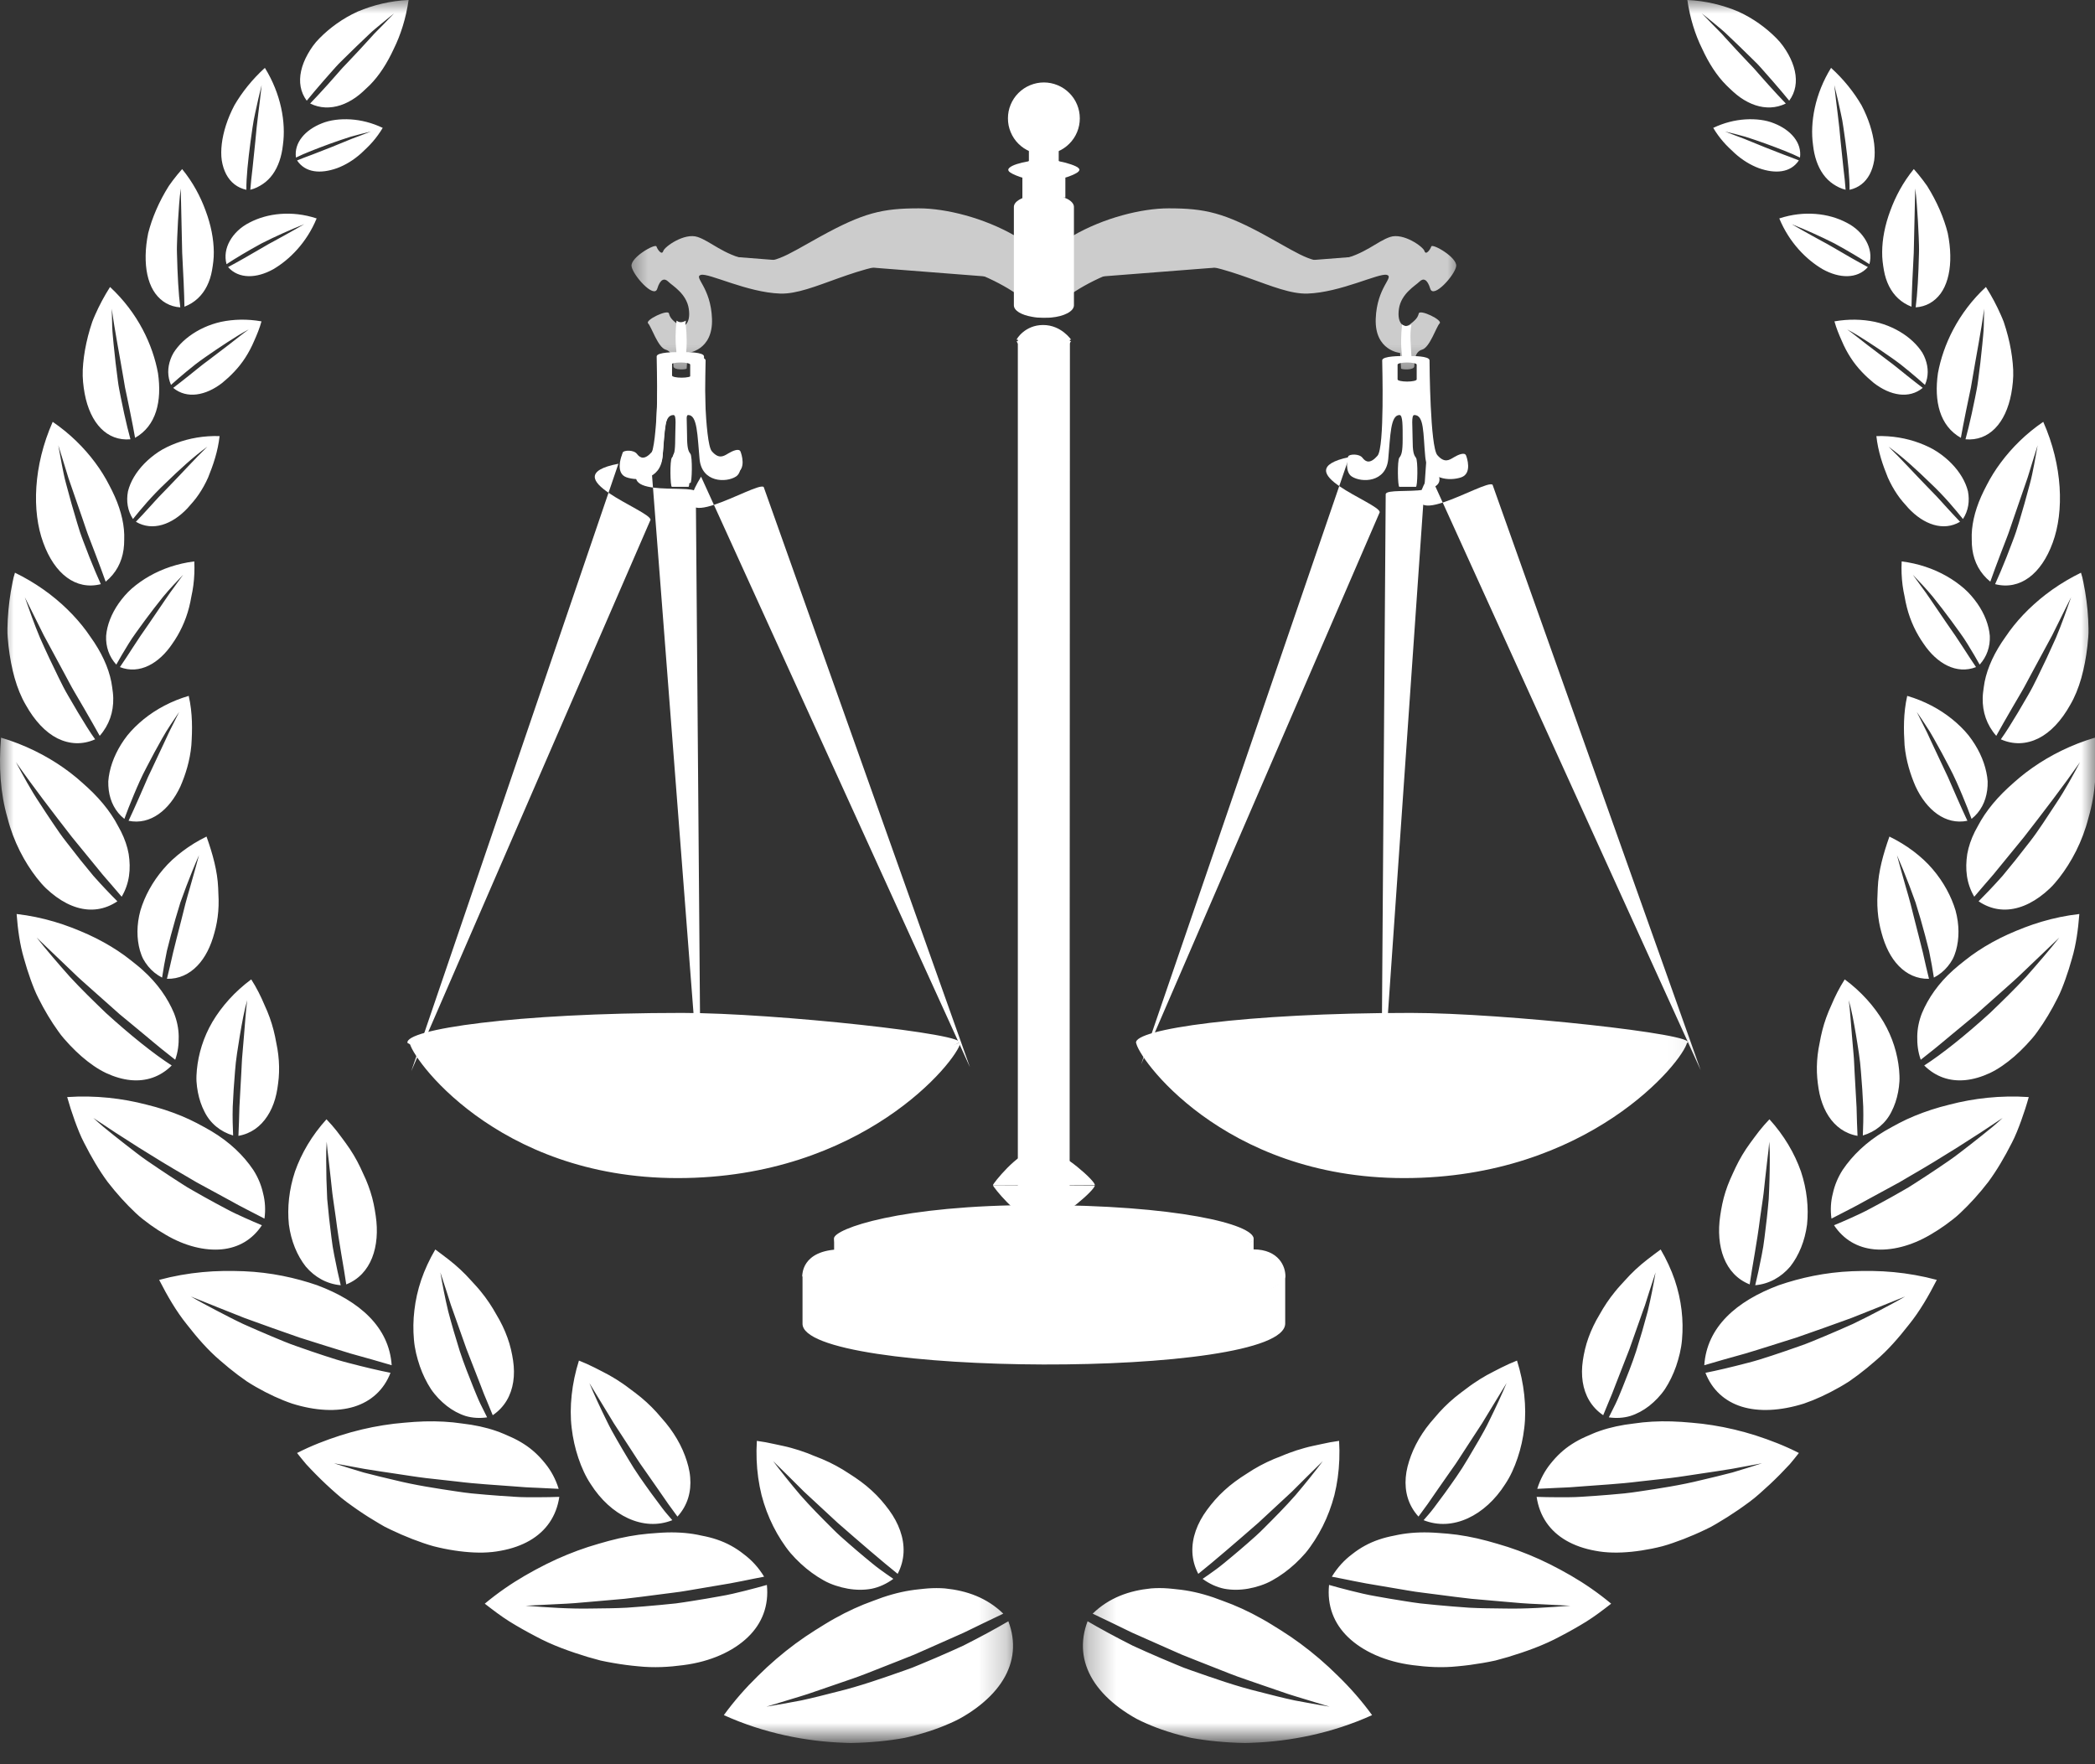 <svg width="76" height="64" viewBox="0 0 76 64" fill="none" xmlns="http://www.w3.org/2000/svg">
<rect x="0" y="0" width="76" height="64" fill="#333333" stroke="none"/>
<mask id="mask0_325_34" style="mask-type:luminance" maskUnits="userSpaceOnUse" x="0" y="0" width="37" height="64">
<path d="M0 0H36.782V63.083H0V0Z" fill="white"/>
</mask>
<g mask="url(#mask0_325_34)">
<path fill-rule="evenodd" clip-rule="evenodd" d="M10.777 5.82C10.855 5.789 10.941 5.755 11.034 5.718C11.129 5.682 11.231 5.644 11.339 5.604C11.55 5.522 11.782 5.431 12.023 5.337C12.258 5.241 12.502 5.142 12.743 5.043C12.989 4.95 13.232 4.86 13.454 4.771C13.221 4.826 12.972 4.89 12.717 4.961C12.471 5.038 12.223 5.125 11.981 5.211C11.502 5.388 11.041 5.563 10.736 5.716C10.662 5.173 11.074 4.712 11.674 4.475C11.971 4.353 12.34 4.309 12.719 4.331C13.099 4.355 13.496 4.454 13.884 4.639C13.773 4.824 13.65 4.993 13.518 5.144C13.387 5.297 13.242 5.428 13.107 5.557C12.83 5.807 12.528 5.989 12.231 6.099C11.631 6.314 11.078 6.27 10.777 5.82ZM8.274 9.689C8.609 9.512 9.072 9.247 9.556 8.963C9.675 8.89 9.803 8.821 9.932 8.752C10.059 8.682 10.187 8.612 10.314 8.542C10.567 8.402 10.812 8.264 11.038 8.132C10.554 8.325 9.997 8.571 9.488 8.83C8.995 9.099 8.536 9.373 8.218 9.583C8.14 9.293 8.19 9.003 8.337 8.74C8.484 8.478 8.723 8.24 9.05 8.075C9.372 7.906 9.756 7.793 10.171 7.761C10.588 7.729 11.027 7.773 11.487 7.924C11.125 8.803 10.504 9.421 9.911 9.768C9.306 10.103 8.664 10.127 8.274 9.689ZM6.283 14.071C6.448 13.946 6.645 13.793 6.858 13.622C7.075 13.453 7.295 13.261 7.552 13.076C7.798 12.889 8.053 12.695 8.305 12.503C8.556 12.313 8.784 12.12 9.024 11.951C8.761 12.085 8.512 12.249 8.247 12.417C7.984 12.587 7.718 12.767 7.462 12.946C7.335 13.037 7.205 13.125 7.09 13.217C6.975 13.309 6.864 13.399 6.758 13.485C6.547 13.66 6.358 13.823 6.204 13.963C6.07 13.662 6.074 13.338 6.188 13.028C6.217 12.951 6.25 12.874 6.295 12.8C6.341 12.726 6.393 12.655 6.451 12.585C6.567 12.446 6.707 12.315 6.866 12.197C7.184 11.961 7.576 11.774 8.02 11.675C8.475 11.58 8.973 11.567 9.486 11.658C9.418 11.908 9.322 12.138 9.224 12.358C9.13 12.581 9.021 12.787 8.899 12.975C8.657 13.353 8.349 13.655 8.062 13.89C7.468 14.351 6.781 14.483 6.283 14.071ZM4.93 18.928C5.086 18.766 5.269 18.569 5.468 18.349C5.569 18.24 5.668 18.124 5.78 18.008C5.893 17.892 6.009 17.771 6.128 17.649C6.601 17.163 7.068 16.644 7.522 16.205C7.007 16.576 6.493 17.053 6.006 17.526C5.507 17.995 5.108 18.475 4.824 18.828C4.627 18.526 4.575 18.175 4.643 17.822C4.729 17.473 4.938 17.123 5.237 16.816C5.387 16.663 5.559 16.52 5.75 16.393C5.941 16.266 6.169 16.16 6.401 16.072C6.871 15.896 7.402 15.803 7.966 15.82C7.905 16.377 7.732 16.873 7.551 17.32C7.453 17.542 7.338 17.746 7.211 17.933C7.087 18.12 6.936 18.285 6.803 18.435C6.249 19.027 5.535 19.287 4.93 18.928ZM4.35 24.2C4.629 23.8 4.973 23.226 5.402 22.626C5.604 22.329 5.814 22.021 6.022 21.716C6.119 21.565 6.232 21.418 6.337 21.273C6.441 21.129 6.544 20.988 6.643 20.851C6.411 21.093 6.157 21.359 5.924 21.641C5.696 21.924 5.468 22.22 5.251 22.514C5.144 22.662 5.038 22.808 4.935 22.95C4.832 23.093 4.735 23.234 4.654 23.37C4.486 23.643 4.337 23.895 4.219 24.11C3.956 23.822 3.833 23.456 3.85 23.067C3.881 22.68 4.041 22.268 4.305 21.889C4.439 21.7 4.592 21.517 4.781 21.35C4.974 21.183 5.189 21.03 5.424 20.897C5.895 20.63 6.443 20.442 7.048 20.366C7.063 20.667 7.05 20.958 7.014 21.235C6.996 21.374 6.971 21.509 6.942 21.641C6.919 21.774 6.893 21.905 6.86 22.031C6.732 22.535 6.513 22.982 6.256 23.346C5.771 24.073 5.058 24.477 4.35 24.2ZM4.664 29.775C4.776 29.538 4.905 29.251 5.044 28.936C5.112 28.779 5.184 28.614 5.259 28.444C5.295 28.359 5.332 28.273 5.37 28.186C5.411 28.099 5.453 28.011 5.496 27.922C5.66 27.572 5.831 27.209 5.999 26.85C6.04 26.762 6.08 26.674 6.121 26.587C6.161 26.499 6.208 26.412 6.251 26.326C6.336 26.156 6.419 25.988 6.5 25.826C6.398 25.974 6.293 26.13 6.188 26.291C6.136 26.372 6.083 26.454 6.03 26.537C5.979 26.62 5.932 26.704 5.883 26.788C5.69 27.128 5.499 27.481 5.319 27.831C5.131 28.181 4.985 28.524 4.851 28.843C4.717 29.162 4.602 29.457 4.512 29.706C4.185 29.448 4 29.081 3.945 28.666C3.932 28.562 3.926 28.455 3.928 28.346C3.936 28.237 3.952 28.126 3.976 28.013C4.023 27.789 4.102 27.56 4.21 27.336C4.318 27.111 4.455 26.89 4.619 26.68C4.788 26.47 4.994 26.27 5.218 26.087C5.67 25.723 6.219 25.428 6.846 25.244C6.99 25.876 6.979 26.481 6.942 27.036C6.892 27.591 6.731 28.101 6.545 28.528C6.149 29.381 5.459 29.94 4.664 29.775ZM6.056 35.508C6.124 35.239 6.199 34.913 6.279 34.557C6.362 34.2 6.472 33.804 6.571 33.404C6.621 33.205 6.672 33.002 6.723 32.797C6.773 32.595 6.839 32.388 6.895 32.186C7.011 31.782 7.12 31.389 7.219 31.024C7.066 31.369 6.913 31.747 6.763 32.141C6.689 32.338 6.615 32.538 6.543 32.74C6.481 32.94 6.421 33.141 6.363 33.34C6.248 33.739 6.143 34.132 6.054 34.497C5.98 34.856 5.921 35.186 5.88 35.464C5.68 35.361 5.512 35.223 5.376 35.057C5.308 34.974 5.248 34.885 5.195 34.789C5.146 34.693 5.109 34.589 5.077 34.482C4.955 34.051 4.953 33.546 5.093 33.033C5.247 32.516 5.527 31.995 5.924 31.531C6.119 31.3 6.357 31.08 6.622 30.881C6.886 30.681 7.176 30.502 7.492 30.348C7.72 30.989 7.889 31.607 7.914 32.203C7.919 32.352 7.928 32.497 7.931 32.639C7.933 32.781 7.929 32.921 7.918 33.058C7.896 33.332 7.848 33.594 7.778 33.839C7.648 34.327 7.445 34.742 7.152 35.042C6.862 35.34 6.493 35.518 6.056 35.508ZM8.649 41.205C8.664 40.909 8.675 40.553 8.685 40.164C8.706 39.774 8.73 39.344 8.755 38.898C8.769 38.677 8.772 38.459 8.795 38.232C8.814 38.008 8.833 37.783 8.852 37.559C8.892 37.115 8.914 36.689 8.967 36.281C8.856 36.68 8.78 37.101 8.705 37.541C8.635 37.979 8.554 38.441 8.525 38.876C8.488 39.315 8.46 39.746 8.443 40.145C8.431 40.539 8.445 40.893 8.457 41.192C8 41.057 7.628 40.756 7.417 40.326C7.307 40.114 7.227 39.875 7.178 39.62C7.153 39.492 7.137 39.36 7.128 39.225C7.121 39.089 7.129 38.947 7.142 38.805C7.198 38.234 7.374 37.639 7.705 37.072C8.044 36.503 8.516 35.972 9.114 35.529C9.31 35.835 9.465 36.147 9.595 36.457C9.738 36.762 9.847 37.069 9.925 37.373C9.966 37.526 9.994 37.678 10.022 37.827C10.054 37.974 10.078 38.121 10.095 38.265C10.129 38.554 10.133 38.836 10.111 39.106C10.084 39.378 10.049 39.627 9.982 39.859C9.915 40.092 9.821 40.305 9.699 40.49C9.457 40.862 9.108 41.125 8.649 41.205ZM12.561 46.594C12.472 45.964 12.3 45.11 12.182 44.173C12.149 43.944 12.115 43.711 12.082 43.475C12.047 43.243 12.028 43 12 42.766C11.973 42.533 11.947 42.302 11.922 42.075C11.908 41.963 11.895 41.853 11.882 41.743C11.869 41.634 11.863 41.522 11.852 41.415C11.846 41.523 11.838 41.635 11.835 41.746C11.834 41.856 11.833 41.968 11.833 42.081C11.833 42.307 11.836 42.54 11.842 42.777C11.849 43.014 11.858 43.254 11.87 43.495C11.891 43.73 11.914 43.965 11.94 44.198C11.965 44.431 11.993 44.662 12.023 44.887C12.038 44.999 12.053 45.11 12.068 45.219C12.085 45.327 12.106 45.43 12.125 45.533C12.204 45.941 12.285 46.314 12.36 46.624C11.859 46.579 11.42 46.334 11.091 45.946C10.777 45.546 10.557 45.016 10.48 44.421C10.417 43.814 10.485 43.151 10.701 42.5C10.934 41.837 11.315 41.188 11.844 40.604C11.977 40.743 12.101 40.885 12.215 41.029C12.33 41.172 12.432 41.322 12.54 41.464C12.751 41.751 12.927 42.047 13.07 42.348C13.139 42.5 13.21 42.646 13.274 42.792C13.336 42.939 13.391 43.086 13.438 43.233C13.534 43.526 13.59 43.824 13.63 44.103C13.794 45.21 13.474 46.231 12.561 46.594ZM17.875 51.339C17.812 51.187 17.743 51.019 17.668 50.837C17.631 50.748 17.592 50.654 17.552 50.558C17.514 50.46 17.476 50.359 17.436 50.255C17.277 49.849 17.104 49.403 16.923 48.939C16.759 48.477 16.589 47.997 16.422 47.524L16.36 47.35L16.303 47.172C16.266 47.055 16.229 46.939 16.192 46.823C16.118 46.596 16.046 46.374 15.975 46.158C16.051 46.601 16.143 47.084 16.26 47.571C16.386 48.047 16.529 48.537 16.679 49.014C16.834 49.487 17.013 49.929 17.178 50.344C17.263 50.548 17.342 50.751 17.427 50.927C17.512 51.104 17.594 51.269 17.671 51.417C17.405 51.455 17.14 51.441 16.894 51.369C16.651 51.292 16.42 51.167 16.208 51.002C15.996 50.835 15.798 50.633 15.633 50.39C15.472 50.143 15.336 49.864 15.231 49.563C15.128 49.259 15.045 48.944 15.016 48.596C14.985 48.25 14.989 47.892 15.033 47.528C15.075 47.164 15.157 46.796 15.281 46.429C15.408 46.059 15.58 45.687 15.791 45.327C16.112 45.567 16.428 45.796 16.7 46.054C16.837 46.181 16.965 46.313 17.086 46.449C17.207 46.583 17.33 46.71 17.439 46.847C17.66 47.116 17.848 47.4 18.006 47.686C18.173 47.961 18.308 48.244 18.409 48.526C18.512 48.807 18.575 49.095 18.614 49.361C18.653 49.626 18.656 49.886 18.618 50.13C18.543 50.618 18.308 51.046 17.875 51.339ZM24.576 55.017C24.474 54.877 24.361 54.722 24.24 54.556C24.122 54.385 23.995 54.202 23.862 54.01C23.73 53.82 23.591 53.622 23.448 53.417C23.377 53.316 23.305 53.213 23.232 53.109C23.159 53.005 23.09 52.892 23.018 52.783C22.877 52.566 22.733 52.345 22.588 52.122C22.517 52.013 22.445 51.902 22.373 51.793L22.266 51.629L22.164 51.46C21.895 51.019 21.63 50.583 21.381 50.173C21.562 50.609 21.777 51.07 22.011 51.545C22.126 51.786 22.255 52.014 22.386 52.242C22.517 52.47 22.651 52.698 22.787 52.923C23.054 53.382 23.348 53.785 23.621 54.166C23.758 54.355 23.892 54.535 24.02 54.703C24.146 54.873 24.275 55.012 24.39 55.147C23.335 55.569 22.153 54.978 21.43 53.839C21.245 53.563 21.097 53.236 20.981 52.891C20.865 52.546 20.782 52.18 20.738 51.799C20.692 51.422 20.695 51.015 20.739 50.604C20.783 50.193 20.87 49.776 21.002 49.357C21.396 49.511 21.753 49.704 22.1 49.887C22.271 49.983 22.435 50.085 22.591 50.193C22.748 50.298 22.892 50.419 23.04 50.524C23.332 50.743 23.593 50.983 23.823 51.237C23.881 51.3 23.937 51.365 23.99 51.43C24.046 51.491 24.099 51.554 24.151 51.617C24.254 51.742 24.349 51.871 24.435 52.002C24.608 52.264 24.747 52.535 24.848 52.806C24.948 53.077 25.018 53.334 25.038 53.595C25.082 54.112 24.948 54.608 24.576 55.017ZM32.564 57.094C31.995 56.638 31.2 55.953 30.385 55.241C29.989 54.874 29.578 54.493 29.171 54.116C28.779 53.724 28.4 53.347 28.047 53.005C28.344 53.399 28.679 53.818 29.039 54.242C29.402 54.655 29.795 55.05 30.188 55.442C30.383 55.642 30.584 55.817 30.782 55.989C30.979 56.162 31.174 56.328 31.364 56.486C31.554 56.642 31.736 56.798 31.912 56.926C32.088 57.054 32.255 57.172 32.408 57.276C32.167 57.452 31.901 57.577 31.622 57.634C31.344 57.686 31.052 57.683 30.756 57.632C30.608 57.606 30.46 57.568 30.312 57.519C30.164 57.47 30.017 57.409 29.874 57.327C29.587 57.167 29.308 56.964 29.049 56.724C28.919 56.604 28.794 56.475 28.675 56.337C28.557 56.196 28.446 56.039 28.342 55.878C28.134 55.556 27.956 55.203 27.813 54.825C27.742 54.636 27.68 54.441 27.628 54.242C27.577 54.037 27.537 53.825 27.506 53.61C27.446 53.18 27.428 52.731 27.456 52.27C27.675 52.299 27.887 52.338 28.094 52.386C28.301 52.432 28.507 52.47 28.704 52.526C28.901 52.58 29.093 52.642 29.279 52.712C29.371 52.747 29.462 52.785 29.552 52.822C29.643 52.855 29.733 52.891 29.82 52.928C30.172 53.076 30.498 53.254 30.798 53.454C31.099 53.644 31.376 53.843 31.619 54.068C31.863 54.288 32.074 54.537 32.25 54.776C32.426 55.016 32.563 55.267 32.654 55.526C32.836 56.042 32.833 56.582 32.564 57.094ZM8.938 6.886C8.932 6.44 8.998 5.829 9.087 5.146C9.112 4.975 9.136 4.801 9.161 4.625C9.175 4.537 9.187 4.447 9.204 4.36L9.257 4.101C9.33 3.755 9.41 3.41 9.492 3.086C9.425 3.743 9.315 4.459 9.26 5.149C9.225 5.485 9.191 5.81 9.161 6.106C9.144 6.252 9.128 6.39 9.114 6.519C9.102 6.651 9.091 6.772 9.081 6.883C9.252 6.843 9.397 6.767 9.535 6.675C9.673 6.582 9.793 6.464 9.893 6.325C10.093 6.045 10.218 5.68 10.263 5.261C10.378 4.445 10.194 3.407 9.609 2.462C9.147 2.882 8.774 3.353 8.502 3.822C8.248 4.305 8.098 4.788 8.046 5.217C8.021 5.431 8.018 5.632 8.045 5.818C8.075 6.006 8.129 6.176 8.206 6.322C8.361 6.614 8.607 6.813 8.938 6.886ZM6.54 11.15C6.476 10.665 6.439 9.972 6.42 9.194C6.412 8.998 6.423 8.806 6.429 8.608C6.437 8.411 6.446 8.211 6.458 8.011C6.484 7.613 6.507 7.208 6.557 6.837C6.573 7.566 6.592 8.395 6.609 9.17C6.651 9.943 6.683 10.639 6.691 11.126C7.063 10.983 7.335 10.722 7.507 10.378C7.594 10.206 7.655 10.013 7.692 9.804C7.728 9.594 7.759 9.378 7.756 9.144C7.753 8.679 7.655 8.165 7.46 7.645C7.272 7.128 6.999 6.612 6.607 6.134C6.49 6.266 6.379 6.401 6.275 6.538C6.223 6.607 6.173 6.675 6.125 6.745C6.08 6.816 6.037 6.888 5.995 6.96C5.829 7.248 5.691 7.539 5.58 7.824C5.524 7.967 5.475 8.109 5.434 8.249C5.413 8.318 5.394 8.388 5.376 8.456C5.362 8.527 5.349 8.596 5.338 8.665C5.294 8.941 5.277 9.204 5.285 9.448C5.301 9.938 5.419 10.351 5.634 10.646C5.855 10.946 6.162 11.125 6.54 11.15ZM4.732 15.936C4.661 15.678 4.583 15.36 4.504 15C4.465 14.819 4.425 14.629 4.385 14.43C4.348 14.232 4.3 14.021 4.276 13.813C4.219 13.393 4.166 12.95 4.123 12.505C4.104 12.284 4.077 12.058 4.07 11.841C4.062 11.624 4.057 11.41 4.055 11.201C4.162 12.005 4.347 12.929 4.485 13.756C4.502 13.86 4.52 13.962 4.537 14.063C4.559 14.165 4.58 14.266 4.601 14.365C4.641 14.562 4.681 14.753 4.718 14.934C4.792 15.296 4.854 15.617 4.9 15.883C5.671 15.448 5.878 14.554 5.732 13.54C5.545 12.515 5.005 11.35 3.992 10.411C3.781 10.743 3.6 11.083 3.451 11.423C3.414 11.508 3.377 11.592 3.346 11.677C3.316 11.764 3.289 11.85 3.264 11.935C3.213 12.107 3.169 12.277 3.133 12.444C3.06 12.779 3.017 13.104 3.002 13.411C2.988 13.718 3.024 14.015 3.072 14.282C3.275 15.359 3.885 16.011 4.732 15.936ZM3.658 21.191C3.536 20.923 3.395 20.592 3.245 20.214C3.17 20.025 3.093 19.825 3.015 19.615C2.977 19.51 2.935 19.403 2.899 19.294C2.865 19.186 2.831 19.075 2.797 18.964C2.661 18.517 2.526 18.042 2.401 17.564C2.334 17.324 2.289 17.087 2.243 16.851C2.197 16.616 2.154 16.382 2.115 16.154C2.182 16.369 2.252 16.592 2.322 16.819C2.357 16.931 2.392 17.045 2.427 17.159C2.46 17.273 2.497 17.388 2.539 17.504C2.696 17.959 2.856 18.421 3.01 18.866C3.088 19.086 3.151 19.299 3.235 19.507C3.314 19.714 3.391 19.914 3.464 20.105C3.608 20.483 3.734 20.821 3.833 21.101C4.207 20.797 4.418 20.395 4.483 19.934C4.5 19.819 4.506 19.7 4.506 19.577C4.511 19.456 4.507 19.332 4.495 19.205C4.471 18.951 4.412 18.687 4.322 18.417C4.233 18.147 4.106 17.87 3.96 17.595C3.821 17.322 3.65 17.047 3.451 16.779C3.052 16.243 2.537 15.729 1.912 15.303C1.205 16.896 1.152 18.554 1.568 19.683C1.979 20.822 2.753 21.421 3.658 21.191ZM3.451 26.82C3.258 26.555 3.058 26.224 2.828 25.844C2.714 25.654 2.595 25.452 2.474 25.24C2.349 25.028 2.237 24.807 2.126 24.578C1.9 24.12 1.67 23.632 1.451 23.137C1.243 22.643 1.068 22.144 0.9 21.664C1.119 22.103 1.352 22.572 1.589 23.048C1.839 23.511 2.092 23.981 2.337 24.434C2.46 24.658 2.568 24.875 2.692 25.085C2.813 25.293 2.931 25.495 3.044 25.687C3.266 26.07 3.46 26.411 3.617 26.694C3.963 26.299 4.12 25.829 4.108 25.322C4.106 25.195 4.089 25.066 4.07 24.935C4.054 24.804 4.028 24.671 3.992 24.537C3.921 24.269 3.811 23.995 3.666 23.72C3.593 23.583 3.512 23.445 3.422 23.308C3.377 23.24 3.329 23.171 3.281 23.103C3.235 23.035 3.188 22.967 3.138 22.899C2.939 22.629 2.708 22.363 2.446 22.108C2.185 21.853 1.893 21.608 1.573 21.383C1.253 21.158 0.905 20.952 0.543 20.776C0.526 20.834 0.51 20.891 0.493 20.948C0.481 21.006 0.469 21.064 0.456 21.12C0.433 21.236 0.411 21.35 0.392 21.465C0.354 21.693 0.325 21.92 0.305 22.143C0.285 22.367 0.273 22.587 0.27 22.803C0.264 23.019 0.289 23.232 0.309 23.438C0.406 24.264 0.598 24.997 0.935 25.572C1.257 26.148 1.65 26.566 2.083 26.785C2.526 27.003 2.995 27.023 3.451 26.82ZM4.258 32.696C4.01 32.449 3.712 32.138 3.391 31.777C3.086 31.413 2.754 30.999 2.413 30.553C2.237 30.331 2.078 30.098 1.918 29.86C1.757 29.622 1.596 29.378 1.437 29.132C1.109 28.641 0.838 28.136 0.578 27.648C1.191 28.527 1.934 29.495 2.607 30.362C2.955 30.787 3.29 31.197 3.595 31.57C3.741 31.755 3.897 31.926 4.035 32.087C4.172 32.247 4.299 32.395 4.414 32.53C4.7 32.045 4.752 31.522 4.668 30.98C4.621 30.711 4.527 30.439 4.392 30.168C4.358 30.1 4.321 30.032 4.282 29.964C4.247 29.896 4.209 29.828 4.169 29.76C4.088 29.625 3.997 29.49 3.897 29.356C3.696 29.089 3.458 28.827 3.185 28.575C3.046 28.449 2.91 28.325 2.765 28.204C2.619 28.083 2.465 27.965 2.304 27.852C1.659 27.399 0.885 27.011 0.038 26.76C-0.052 27.792 0.015 28.793 0.27 29.663C0.491 30.54 0.896 31.282 1.33 31.842C1.441 31.982 1.55 32.111 1.671 32.227C1.792 32.342 1.916 32.445 2.041 32.535C2.29 32.716 2.545 32.846 2.798 32.921C3.304 33.071 3.806 33.002 4.258 32.696ZM6.229 38.652C5.585 38.238 4.74 37.564 3.843 36.748C3.414 36.334 2.954 35.891 2.528 35.427C2.113 34.959 1.7 34.48 1.329 34.011C1.747 34.411 2.194 34.838 2.648 35.272C2.865 35.487 3.106 35.693 3.336 35.9C3.566 36.103 3.793 36.306 4.017 36.505C4.128 36.603 4.237 36.701 4.345 36.797C4.458 36.89 4.569 36.982 4.679 37.072C4.895 37.252 5.104 37.425 5.304 37.59C5.503 37.754 5.684 37.911 5.862 38.053C6.04 38.194 6.206 38.325 6.356 38.444C6.458 38.16 6.488 37.879 6.483 37.595C6.479 37.311 6.421 37.03 6.313 36.756C6.085 36.212 5.716 35.674 5.175 35.19C5.042 35.068 4.892 34.952 4.745 34.835C4.599 34.718 4.444 34.605 4.279 34.496C3.951 34.279 3.589 34.078 3.197 33.899C2.801 33.722 2.398 33.562 1.965 33.435C1.533 33.308 1.077 33.211 0.603 33.157C0.646 33.718 0.719 34.267 0.871 34.777C0.942 35.033 1.021 35.282 1.107 35.523C1.194 35.764 1.283 35.998 1.397 36.217C1.617 36.657 1.86 37.06 2.117 37.416C2.241 37.596 2.389 37.757 2.53 37.909C2.673 38.061 2.818 38.2 2.964 38.327C3.257 38.58 3.548 38.783 3.848 38.926C4.151 39.067 4.448 39.153 4.732 39.182C5.3 39.239 5.816 39.064 6.229 38.652ZM9.501 44.448C9.314 44.371 9.107 44.281 8.884 44.181C8.66 44.08 8.418 43.97 8.178 43.838C7.934 43.71 7.677 43.57 7.411 43.422C7.277 43.346 7.142 43.269 7.004 43.191C6.935 43.152 6.866 43.111 6.796 43.071C6.729 43.029 6.662 42.986 6.594 42.943C6.323 42.77 6.046 42.589 5.767 42.401C5.489 42.213 5.2 42.023 4.937 41.816C4.669 41.611 4.402 41.403 4.139 41.193C4.008 41.087 3.878 40.982 3.75 40.878C3.622 40.773 3.506 40.663 3.386 40.556C4.431 41.259 5.615 42.012 6.726 42.652C6.863 42.732 6.999 42.812 7.133 42.891C7.271 42.966 7.407 43.04 7.541 43.113C7.806 43.257 8.062 43.397 8.306 43.529C8.781 43.799 9.236 44.016 9.594 44.207C9.638 43.887 9.619 43.58 9.544 43.29C9.478 42.992 9.36 42.708 9.189 42.442C8.837 41.918 8.335 41.431 7.665 41.032C7.325 40.837 6.977 40.644 6.583 40.483C6.191 40.321 5.767 40.182 5.318 40.073C4.441 39.844 3.461 39.728 2.437 39.798C2.519 40.09 2.611 40.376 2.712 40.655C2.814 40.933 2.919 41.207 3.053 41.461C3.313 41.972 3.592 42.453 3.907 42.879C4.232 43.299 4.573 43.675 4.919 44C5.088 44.164 5.279 44.304 5.458 44.436C5.64 44.567 5.822 44.684 6.003 44.788C6.714 45.21 7.44 45.378 8.044 45.321C8.652 45.263 9.155 44.97 9.501 44.448ZM14.166 49.801C13.745 49.718 13.233 49.597 12.655 49.446C12.512 49.407 12.36 49.37 12.213 49.323C12.064 49.276 11.913 49.227 11.76 49.178C11.451 49.077 11.131 48.968 10.802 48.851C10.468 48.74 10.149 48.599 9.817 48.462C9.486 48.323 9.152 48.178 8.818 48.028C8.489 47.873 8.171 47.706 7.852 47.54C7.536 47.372 7.217 47.208 6.922 47.032C7.546 47.289 8.216 47.55 8.873 47.813C9.551 48.059 10.225 48.302 10.87 48.524C11.532 48.731 12.149 48.931 12.714 49.1C13.289 49.259 13.796 49.402 14.209 49.526C14.115 48.138 13.041 47.198 11.504 46.623C10.715 46.353 9.833 46.157 8.846 46.116C8.35 46.098 7.855 46.099 7.34 46.149C6.826 46.197 6.3 46.288 5.774 46.43C6.071 47.011 6.392 47.567 6.78 48.048C7.159 48.534 7.55 48.985 7.987 49.355C8.201 49.543 8.417 49.718 8.633 49.881C8.741 49.962 8.849 50.04 8.957 50.114C9.068 50.186 9.18 50.253 9.291 50.317C9.737 50.572 10.175 50.774 10.594 50.917C11.451 51.186 12.232 51.219 12.847 51.03C13.466 50.838 13.93 50.415 14.166 49.801ZM20.29 54.301C20.061 54.309 19.805 54.315 19.527 54.315C19.25 54.314 18.944 54.32 18.633 54.296C18.32 54.277 17.988 54.253 17.641 54.224C17.467 54.208 17.29 54.192 17.11 54.176C16.929 54.16 16.754 54.13 16.571 54.105C15.845 53.997 15.066 53.88 14.319 53.694C13.942 53.606 13.563 53.515 13.19 53.417C12.826 53.309 12.466 53.197 12.115 53.083C12.466 53.148 12.829 53.215 13.199 53.283C13.568 53.347 13.952 53.399 14.328 53.457C14.707 53.512 15.078 53.575 15.455 53.62C15.83 53.662 16.203 53.704 16.569 53.744C17.287 53.835 17.996 53.869 18.618 53.919C18.773 53.931 18.924 53.942 19.071 53.953C19.219 53.963 19.365 53.966 19.503 53.973C19.779 53.986 20.035 53.999 20.267 54.01C20.158 53.659 19.992 53.351 19.776 53.087C19.562 52.819 19.309 52.577 19.007 52.385C18.856 52.288 18.695 52.201 18.523 52.125C18.35 52.05 18.178 51.969 17.991 51.907C17.619 51.779 17.21 51.691 16.77 51.641C16.34 51.576 15.88 51.551 15.396 51.564C15.155 51.57 14.905 51.589 14.656 51.612C14.409 51.632 14.157 51.662 13.902 51.703C13.391 51.784 12.866 51.907 12.338 52.076C11.807 52.248 11.292 52.446 10.776 52.71C10.884 52.847 10.994 52.983 11.106 53.115C11.223 53.242 11.341 53.366 11.461 53.487C11.701 53.73 11.946 53.96 12.195 54.177C12.44 54.4 12.708 54.586 12.969 54.769C13.231 54.95 13.495 55.117 13.758 55.27C13.824 55.308 13.889 55.346 13.954 55.383C14.022 55.417 14.09 55.45 14.156 55.483C14.291 55.548 14.425 55.609 14.558 55.667C14.825 55.783 15.088 55.885 15.346 55.973C15.476 56.017 15.602 56.059 15.73 56.093C15.86 56.126 15.988 56.155 16.114 56.181C16.366 56.232 16.612 56.269 16.849 56.293C17.322 56.341 17.759 56.335 18.163 56.256C18.564 56.184 18.918 56.059 19.216 55.887C19.813 55.542 20.186 55.003 20.29 54.301ZM27.82 57.496C27.587 57.563 27.325 57.633 27.039 57.705C26.752 57.777 26.44 57.854 26.114 57.908C25.786 57.968 25.438 58.027 25.072 58.084C24.889 58.112 24.701 58.143 24.512 58.167C24.322 58.186 24.13 58.205 23.936 58.224C23.547 58.261 23.144 58.294 22.734 58.322C22.327 58.344 21.918 58.346 21.504 58.351C20.67 58.37 19.855 58.312 19.067 58.25C19.448 58.231 19.841 58.212 20.243 58.191C20.442 58.18 20.639 58.175 20.843 58.157C21.045 58.14 21.248 58.123 21.452 58.105C21.853 58.07 22.257 58.035 22.658 57.999C23.058 57.956 23.457 57.901 23.841 57.852C24.032 57.828 24.222 57.803 24.409 57.779C24.595 57.756 24.778 57.731 24.96 57.698C25.319 57.637 25.667 57.578 25.998 57.522C26.65 57.423 27.241 57.285 27.72 57.197C27.518 56.865 27.268 56.593 26.978 56.378C26.692 56.15 26.369 55.971 26.009 55.85C25.83 55.789 25.641 55.742 25.446 55.706C25.253 55.661 25.053 55.63 24.845 55.611C24.637 55.593 24.422 55.586 24.201 55.592C23.98 55.597 23.75 55.62 23.522 55.636C23.062 55.677 22.58 55.765 22.083 55.899C21.833 55.969 21.585 56.038 21.334 56.119C21.084 56.201 20.83 56.293 20.575 56.398C20.067 56.604 19.547 56.868 19.048 57.156C18.548 57.446 18.055 57.785 17.586 58.176C17.882 58.405 18.177 58.631 18.486 58.825C18.796 59.016 19.11 59.193 19.424 59.356C20.046 59.694 20.698 59.918 21.32 60.109C21.477 60.155 21.632 60.198 21.785 60.238C21.941 60.272 22.096 60.302 22.249 60.328C22.556 60.382 22.855 60.421 23.146 60.447C23.724 60.509 24.282 60.474 24.784 60.406C25.787 60.28 26.603 59.897 27.126 59.395C27.653 58.89 27.896 58.241 27.82 57.496ZM36.58 58.814C36.138 59.073 35.586 59.375 34.946 59.698C34.627 59.845 34.286 59.996 33.927 60.15C33.746 60.226 33.562 60.304 33.375 60.382C33.281 60.421 33.186 60.46 33.09 60.499C32.994 60.534 32.898 60.568 32.801 60.603C32.023 60.876 31.184 61.173 30.338 61.377C29.915 61.485 29.485 61.597 29.061 61.687C28.638 61.768 28.216 61.843 27.802 61.912C28.189 61.795 28.588 61.674 28.996 61.55C29.197 61.493 29.401 61.42 29.605 61.35C29.808 61.281 30.012 61.21 30.217 61.14C30.419 61.07 30.622 61 30.826 60.93C31.027 60.859 31.227 60.793 31.428 60.711C31.823 60.556 32.216 60.401 32.602 60.249C32.791 60.174 32.978 60.099 33.164 60.025C33.347 59.944 33.529 59.864 33.708 59.785C34.059 59.629 34.398 59.479 34.723 59.335C34.803 59.3 34.882 59.265 34.959 59.23C35.037 59.193 35.114 59.156 35.189 59.119C35.339 59.046 35.484 58.975 35.625 58.907C35.903 58.774 36.162 58.651 36.396 58.538C35.8 57.96 35.077 57.703 34.277 57.622C34.077 57.607 33.872 57.607 33.662 57.622C33.557 57.629 33.451 57.643 33.344 57.654C33.238 57.664 33.13 57.678 33.022 57.695C32.587 57.764 32.136 57.892 31.674 58.074C31.215 58.238 30.746 58.45 30.273 58.716C30.037 58.846 29.797 59 29.563 59.145C29.328 59.293 29.093 59.453 28.859 59.625C28.392 59.97 27.932 60.362 27.491 60.801C27.055 61.227 26.638 61.698 26.259 62.219C27.718 62.88 29.241 63.174 30.627 63.223C30.8 63.234 30.972 63.23 31.142 63.223C31.311 63.216 31.479 63.207 31.643 63.194C31.973 63.169 32.291 63.132 32.596 63.083C32.672 63.07 32.748 63.057 32.823 63.044C32.898 63.027 32.972 63.01 33.046 62.992C33.193 62.956 33.336 62.917 33.475 62.876C33.755 62.793 34.019 62.701 34.267 62.599C34.516 62.495 34.747 62.393 34.962 62.262C35.177 62.134 35.374 61.999 35.552 61.857C35.909 61.573 36.191 61.264 36.39 60.937C36.791 60.283 36.861 59.557 36.58 58.814V58.814ZM11.128 3.653C11.292 3.45 11.496 3.208 11.727 2.943C11.844 2.811 11.965 2.673 12.091 2.53C12.155 2.46 12.218 2.386 12.287 2.315C12.356 2.246 12.427 2.176 12.498 2.106C12.783 1.824 13.082 1.535 13.38 1.254C13.525 1.11 13.688 0.985 13.84 0.856C13.995 0.73 14.147 0.607 14.294 0.487C14.162 0.623 14.027 0.764 13.889 0.907C13.751 1.052 13.602 1.188 13.468 1.344C13.194 1.647 12.913 1.949 12.638 2.238C12.569 2.31 12.501 2.381 12.434 2.452C12.367 2.523 12.306 2.597 12.243 2.668C12.117 2.81 11.996 2.947 11.88 3.078C11.646 3.337 11.432 3.568 11.251 3.755C11.605 3.93 11.987 3.938 12.357 3.816C12.542 3.755 12.724 3.661 12.9 3.537C13.077 3.414 13.24 3.256 13.413 3.089C13.752 2.749 14.044 2.296 14.285 1.772C14.538 1.26 14.727 0.663 14.823 0C14.168 0.027 13.537 0.183 12.975 0.42C12.425 0.67 11.958 1.016 11.595 1.384C11.41 1.566 11.271 1.771 11.159 1.972C11.047 2.174 10.967 2.376 10.924 2.573C10.837 2.968 10.896 3.341 11.128 3.653Z" fill="white"/>
</g>
<mask id="mask1_325_34" style="mask-type:luminance" maskUnits="userSpaceOnUse" x="39" y="0" width="37" height="64">
<path d="M39.271 0H76V63.083H39.271V0Z" fill="white"/>
</mask>
<g mask="url(#mask1_325_34)">
<path fill-rule="evenodd" clip-rule="evenodd" d="M63.804 6.1C63.507 5.989 63.204 5.807 62.928 5.556C62.793 5.428 62.647 5.297 62.516 5.144C62.384 4.993 62.261 4.824 62.151 4.639C62.538 4.454 62.935 4.355 63.316 4.331C63.694 4.308 64.064 4.352 64.36 4.475C64.96 4.712 65.372 5.173 65.298 5.716C64.993 5.563 64.533 5.387 64.053 5.211C63.812 5.125 63.563 5.038 63.317 4.961C63.063 4.89 62.813 4.825 62.58 4.771C62.803 4.86 63.046 4.95 63.291 5.043C63.533 5.141 63.776 5.241 64.012 5.337C64.253 5.431 64.485 5.522 64.695 5.604C64.803 5.644 64.905 5.682 65 5.718C65.093 5.755 65.18 5.789 65.257 5.819C64.957 6.27 64.404 6.313 63.804 6.1ZM66.123 9.768C65.53 9.421 64.91 8.803 64.547 7.924C65.007 7.773 65.446 7.729 65.863 7.761C66.279 7.793 66.662 7.906 66.984 8.075C67.312 8.24 67.55 8.477 67.697 8.74C67.844 9.003 67.894 9.292 67.816 9.583C67.498 9.373 67.039 9.099 66.546 8.83C66.037 8.571 65.481 8.325 64.997 8.132C65.222 8.264 65.468 8.403 65.72 8.542C65.848 8.612 65.975 8.682 66.102 8.752C66.231 8.821 66.36 8.89 66.479 8.962C66.962 9.247 67.425 9.511 67.761 9.689C67.37 10.127 66.729 10.103 66.123 9.768ZM67.973 13.89C67.686 13.655 67.377 13.352 67.136 12.975C67.013 12.786 66.904 12.581 66.811 12.358C66.712 12.138 66.617 11.908 66.548 11.658C67.061 11.568 67.559 11.58 68.014 11.675C68.459 11.774 68.85 11.961 69.168 12.196C69.327 12.315 69.467 12.446 69.583 12.585C69.641 12.655 69.694 12.726 69.74 12.8C69.784 12.873 69.817 12.951 69.846 13.028C69.96 13.338 69.965 13.661 69.831 13.963C69.676 13.823 69.487 13.66 69.276 13.485C69.17 13.399 69.059 13.31 68.944 13.216C68.829 13.125 68.699 13.037 68.572 12.946C68.316 12.766 68.05 12.587 67.788 12.417C67.523 12.248 67.273 12.084 67.01 11.951C67.251 12.12 67.478 12.313 67.729 12.503C67.982 12.694 68.236 12.889 68.482 13.075C68.739 13.261 68.959 13.453 69.176 13.622C69.39 13.793 69.586 13.946 69.751 14.071C69.253 14.483 68.566 14.351 67.973 13.89ZM69.232 18.435C69.098 18.285 68.947 18.12 68.823 17.933C68.696 17.746 68.582 17.541 68.484 17.32C68.302 16.873 68.129 16.377 68.069 15.82C68.633 15.803 69.163 15.896 69.633 16.072C69.866 16.16 70.094 16.266 70.284 16.393C70.475 16.52 70.648 16.662 70.797 16.816C71.096 17.123 71.305 17.473 71.391 17.822C71.459 18.175 71.407 18.526 71.21 18.828C70.926 18.475 70.528 17.995 70.028 17.526C69.541 17.053 69.027 16.576 68.512 16.205C68.966 16.644 69.433 17.163 69.907 17.649C70.026 17.771 70.142 17.891 70.254 18.007C70.366 18.124 70.465 18.24 70.566 18.349C70.766 18.568 70.949 18.766 71.105 18.928C70.499 19.287 69.785 19.027 69.232 18.435ZM69.778 23.346C69.522 22.982 69.302 22.535 69.175 22.031C69.142 21.904 69.116 21.774 69.093 21.642C69.063 21.509 69.039 21.374 69.02 21.235C68.984 20.957 68.971 20.667 68.987 20.366C69.591 20.442 70.139 20.63 70.61 20.897C70.845 21.03 71.06 21.183 71.253 21.35C71.442 21.517 71.595 21.699 71.729 21.889C71.994 22.268 72.153 22.679 72.184 23.067C72.201 23.456 72.078 23.821 71.816 24.11C71.697 23.895 71.549 23.643 71.38 23.37C71.299 23.234 71.202 23.093 71.099 22.95C70.996 22.808 70.89 22.662 70.783 22.514C70.566 22.22 70.339 21.924 70.111 21.641C69.877 21.359 69.623 21.092 69.392 20.85C69.491 20.987 69.593 21.129 69.697 21.273C69.802 21.418 69.915 21.565 70.013 21.716C70.221 22.021 70.43 22.329 70.632 22.626C71.062 23.225 71.406 23.799 71.684 24.2C70.977 24.476 70.263 24.072 69.778 23.346ZM69.49 28.528C69.304 28.101 69.143 27.591 69.092 27.036C69.056 26.481 69.045 25.875 69.188 25.244C69.815 25.428 70.364 25.722 70.816 26.087C71.041 26.269 71.246 26.469 71.416 26.68C71.579 26.89 71.717 27.111 71.825 27.335C71.933 27.56 72.011 27.789 72.058 28.013C72.082 28.126 72.099 28.237 72.106 28.346C72.108 28.455 72.103 28.562 72.089 28.666C72.034 29.081 71.849 29.448 71.522 29.706C71.433 29.457 71.317 29.162 71.183 28.843C71.049 28.524 70.903 28.181 70.716 27.83C70.535 27.481 70.344 27.128 70.151 26.788C70.102 26.703 70.055 26.62 70.005 26.537C69.951 26.454 69.899 26.372 69.846 26.291C69.741 26.13 69.637 25.974 69.534 25.826C69.615 25.988 69.699 26.156 69.784 26.326C69.826 26.412 69.873 26.499 69.914 26.586C69.954 26.674 69.994 26.762 70.035 26.85C70.204 27.209 70.374 27.572 70.539 27.922C70.581 28.011 70.623 28.099 70.664 28.186C70.702 28.273 70.739 28.359 70.776 28.443C70.85 28.614 70.922 28.779 70.991 28.936C71.13 29.251 71.259 29.538 71.371 29.775C70.575 29.939 69.885 29.381 69.49 28.528ZM68.882 35.042C68.589 34.742 68.387 34.327 68.256 33.839C68.186 33.594 68.139 33.332 68.117 33.058C68.106 32.921 68.101 32.781 68.103 32.639C68.107 32.497 68.115 32.352 68.12 32.203C68.145 31.607 68.315 30.989 68.542 30.348C68.858 30.502 69.149 30.681 69.413 30.88C69.678 31.08 69.915 31.3 70.111 31.531C70.507 31.995 70.787 32.516 70.942 33.033C71.081 33.546 71.079 34.051 70.957 34.482C70.926 34.589 70.888 34.693 70.839 34.789C70.787 34.885 70.726 34.974 70.658 35.057C70.522 35.223 70.354 35.361 70.155 35.464C70.113 35.186 70.055 34.856 69.981 34.496C69.891 34.132 69.787 33.739 69.672 33.34C69.614 33.141 69.554 32.94 69.491 32.74C69.419 32.538 69.346 32.338 69.271 32.141C69.122 31.747 68.968 31.369 68.816 31.024C68.914 31.389 69.023 31.782 69.139 32.186C69.195 32.388 69.262 32.594 69.311 32.797C69.363 33.001 69.414 33.204 69.464 33.404C69.562 33.804 69.672 34.2 69.756 34.557C69.835 34.913 69.91 35.239 69.978 35.508C69.542 35.518 69.172 35.34 68.882 35.042ZM66.335 40.49C66.214 40.305 66.12 40.091 66.053 39.859C65.985 39.627 65.95 39.378 65.924 39.106C65.901 38.836 65.906 38.554 65.939 38.265C65.956 38.121 65.981 37.974 66.012 37.827C66.04 37.678 66.069 37.525 66.109 37.373C66.187 37.069 66.296 36.762 66.439 36.457C66.569 36.147 66.725 35.835 66.921 35.529C67.519 35.972 67.99 36.502 68.329 37.072C68.661 37.638 68.837 38.233 68.893 38.805C68.905 38.947 68.913 39.089 68.906 39.225C68.898 39.36 68.881 39.492 68.857 39.619C68.808 39.875 68.728 40.113 68.618 40.326C68.407 40.756 68.034 41.057 67.578 41.192C67.589 40.893 67.603 40.539 67.592 40.144C67.574 39.746 67.547 39.315 67.509 38.876C67.48 38.441 67.4 37.979 67.329 37.541C67.254 37.101 67.179 36.679 67.068 36.281C67.12 36.689 67.143 37.115 67.182 37.559C67.201 37.783 67.221 38.008 67.24 38.232C67.263 38.459 67.265 38.677 67.279 38.898C67.304 39.344 67.328 39.773 67.35 40.164C67.359 40.553 67.371 40.908 67.385 41.205C66.926 41.124 66.577 40.862 66.335 40.49ZM62.404 44.103C62.445 43.824 62.501 43.526 62.596 43.233C62.643 43.086 62.698 42.939 62.761 42.792C62.824 42.646 62.895 42.5 62.964 42.348C63.108 42.047 63.283 41.751 63.494 41.463C63.602 41.322 63.704 41.172 63.819 41.029C63.934 40.884 64.057 40.742 64.19 40.604C64.72 41.188 65.101 41.837 65.334 42.5C65.55 43.151 65.618 43.814 65.554 44.421C65.477 45.016 65.258 45.546 64.944 45.946C64.614 46.334 64.175 46.579 63.674 46.624C63.749 46.314 63.831 45.941 63.909 45.533C63.928 45.43 63.949 45.327 63.966 45.219C63.981 45.11 63.996 44.999 64.012 44.886C64.041 44.662 64.069 44.431 64.095 44.198C64.12 43.965 64.144 43.73 64.164 43.495C64.176 43.254 64.186 43.014 64.192 42.777C64.198 42.54 64.202 42.307 64.202 42.08C64.201 41.968 64.201 41.856 64.2 41.746C64.196 41.635 64.188 41.523 64.182 41.415C64.172 41.522 64.166 41.634 64.153 41.743C64.139 41.852 64.126 41.963 64.113 42.075C64.087 42.302 64.061 42.533 64.034 42.766C64.007 42.999 63.988 43.243 63.953 43.475C63.919 43.711 63.885 43.944 63.852 44.173C63.735 45.11 63.562 45.964 63.473 46.594C62.56 46.231 62.24 45.21 62.404 44.103ZM57.416 50.13C57.379 49.885 57.381 49.626 57.42 49.36C57.459 49.095 57.523 48.806 57.625 48.526C57.727 48.244 57.861 47.961 58.028 47.686C58.187 47.4 58.374 47.116 58.596 46.847C58.705 46.71 58.827 46.583 58.949 46.448C59.069 46.313 59.197 46.181 59.334 46.053C59.606 45.796 59.923 45.566 60.244 45.327C60.454 45.687 60.626 46.059 60.753 46.429C60.877 46.796 60.959 47.164 61.002 47.528C61.045 47.892 61.049 48.25 61.018 48.596C60.989 48.944 60.906 49.259 60.804 49.562C60.698 49.864 60.562 50.143 60.401 50.39C60.236 50.633 60.038 50.834 59.827 51.002C59.614 51.167 59.383 51.292 59.14 51.368C58.894 51.441 58.63 51.455 58.363 51.417C58.44 51.269 58.522 51.104 58.607 50.927C58.693 50.75 58.771 50.548 58.856 50.344C59.022 49.928 59.201 49.487 59.355 49.014C59.506 48.536 59.648 48.047 59.774 47.571C59.891 47.084 59.983 46.6 60.059 46.158C59.989 46.374 59.916 46.596 59.842 46.823C59.806 46.939 59.768 47.055 59.731 47.172L59.675 47.35L59.612 47.524C59.445 47.997 59.275 48.477 59.112 48.939C58.931 49.403 58.757 49.849 58.599 50.255C58.559 50.359 58.52 50.46 58.482 50.558C58.442 50.654 58.403 50.747 58.366 50.837C58.291 51.019 58.222 51.187 58.159 51.339C57.726 51.046 57.492 50.618 57.416 50.13ZM50.996 53.595C51.017 53.334 51.086 53.077 51.187 52.806C51.288 52.535 51.427 52.264 51.599 52.002C51.685 51.871 51.78 51.742 51.884 51.616C51.935 51.553 51.989 51.491 52.044 51.43C52.098 51.365 52.153 51.3 52.211 51.237C52.441 50.983 52.703 50.743 52.994 50.524C53.143 50.419 53.287 50.298 53.444 50.193C53.6 50.085 53.763 49.983 53.934 49.887C54.282 49.704 54.638 49.511 55.032 49.357C55.164 49.776 55.251 50.193 55.295 50.604C55.339 51.015 55.342 51.422 55.296 51.799C55.252 52.18 55.17 52.546 55.053 52.891C54.937 53.236 54.79 53.563 54.604 53.839C53.882 54.978 52.7 55.569 51.644 55.147C51.76 55.012 51.888 54.873 52.015 54.703C52.143 54.535 52.276 54.355 52.414 54.166C52.686 53.785 52.98 53.382 53.248 52.923C53.383 52.698 53.517 52.47 53.649 52.242C53.78 52.014 53.909 51.786 54.023 51.545C54.257 51.07 54.472 50.609 54.654 50.173C54.404 50.583 54.139 51.018 53.871 51.459L53.768 51.629L53.661 51.793C53.59 51.902 53.518 52.012 53.446 52.122C53.301 52.344 53.157 52.566 53.016 52.783C52.944 52.892 52.875 53.005 52.803 53.109C52.73 53.213 52.657 53.316 52.587 53.416C52.443 53.622 52.304 53.82 52.172 54.01C52.039 54.202 51.913 54.385 51.795 54.556C51.673 54.722 51.56 54.877 51.458 55.016C51.086 54.608 50.953 54.112 50.996 53.595ZM43.38 55.526C43.471 55.267 43.609 55.015 43.785 54.776C43.961 54.537 44.171 54.288 44.415 54.068C44.658 53.843 44.935 53.643 45.237 53.454C45.536 53.254 45.862 53.076 46.214 52.928C46.302 52.891 46.391 52.855 46.482 52.822C46.572 52.785 46.663 52.746 46.756 52.712C46.941 52.642 47.133 52.58 47.331 52.526C47.528 52.47 47.734 52.432 47.94 52.386C48.147 52.338 48.36 52.299 48.578 52.27C48.606 52.731 48.588 53.179 48.528 53.61C48.498 53.825 48.458 54.037 48.407 54.241C48.354 54.441 48.292 54.636 48.221 54.825C48.079 55.203 47.9 55.556 47.692 55.878C47.588 56.039 47.478 56.196 47.36 56.337C47.24 56.475 47.116 56.604 46.986 56.724C46.726 56.964 46.448 57.167 46.161 57.326C46.017 57.409 45.87 57.47 45.722 57.519C45.574 57.568 45.426 57.606 45.278 57.632C44.983 57.683 44.69 57.686 44.412 57.634C44.133 57.576 43.867 57.452 43.627 57.276C43.78 57.172 43.946 57.054 44.122 56.926C44.298 56.798 44.481 56.641 44.67 56.486C44.86 56.328 45.055 56.162 45.253 55.989C45.45 55.817 45.651 55.642 45.847 55.442C46.24 55.05 46.632 54.655 46.995 54.242C47.355 53.818 47.691 53.399 47.987 53.005C47.634 53.347 47.255 53.724 46.863 54.116C46.457 54.493 46.046 54.873 45.65 55.241C44.834 55.953 44.039 56.638 43.47 57.094C43.201 56.582 43.199 56.042 43.38 55.526ZM67.828 6.322C67.905 6.175 67.959 6.006 67.99 5.818C68.016 5.632 68.013 5.431 67.989 5.216C67.936 4.788 67.786 4.305 67.532 3.822C67.26 3.353 66.888 2.882 66.425 2.462C65.841 3.407 65.656 4.444 65.771 5.261C65.816 5.68 65.941 6.045 66.141 6.324C66.242 6.464 66.361 6.582 66.499 6.675C66.638 6.767 66.782 6.843 66.953 6.883C66.943 6.772 66.933 6.65 66.921 6.519C66.906 6.39 66.89 6.252 66.874 6.106C66.843 5.81 66.809 5.485 66.774 5.148C66.719 4.459 66.61 3.743 66.542 3.086C66.624 3.41 66.704 3.755 66.777 4.101L66.831 4.36C66.847 4.447 66.859 4.537 66.873 4.625C66.898 4.8 66.923 4.975 66.947 5.146C67.036 5.829 67.102 6.44 67.096 6.885C67.427 6.813 67.674 6.614 67.828 6.322ZM70.401 10.647C70.615 10.35 70.733 9.937 70.749 9.448C70.757 9.204 70.74 8.941 70.696 8.665C70.685 8.596 70.673 8.527 70.658 8.457C70.641 8.387 70.621 8.318 70.601 8.248C70.559 8.109 70.51 7.967 70.455 7.824C70.344 7.538 70.205 7.248 70.039 6.96C69.998 6.888 69.955 6.816 69.91 6.745C69.862 6.675 69.811 6.607 69.759 6.538C69.655 6.401 69.545 6.266 69.427 6.133C69.035 6.612 68.763 7.128 68.574 7.644C68.379 8.165 68.281 8.679 68.279 9.144C68.275 9.377 68.306 9.594 68.342 9.804C68.379 10.013 68.441 10.206 68.527 10.378C68.7 10.722 68.972 10.983 69.343 11.126C69.351 10.639 69.383 9.943 69.425 9.17C69.443 8.395 69.461 7.566 69.478 6.836C69.528 7.208 69.551 7.613 69.576 8.011C69.588 8.211 69.597 8.411 69.605 8.608C69.611 8.805 69.622 8.998 69.614 9.194C69.596 9.972 69.558 10.665 69.495 11.15C69.873 11.125 70.18 10.946 70.401 10.647ZM72.962 14.282C73.01 14.015 73.046 13.718 73.032 13.411C73.017 13.104 72.974 12.779 72.902 12.444C72.865 12.277 72.822 12.107 72.771 11.935C72.746 11.85 72.718 11.764 72.689 11.677C72.657 11.592 72.621 11.508 72.583 11.423C72.434 11.083 72.254 10.743 72.043 10.41C71.03 11.35 70.49 12.515 70.302 13.539C70.157 14.554 70.363 15.448 71.134 15.883C71.18 15.618 71.243 15.296 71.316 14.934C71.354 14.752 71.393 14.562 71.434 14.365C71.454 14.266 71.476 14.165 71.497 14.063C71.514 13.962 71.532 13.859 71.55 13.756C71.687 12.929 71.872 12.004 71.979 11.2C71.977 11.41 71.972 11.624 71.965 11.841C71.957 12.058 71.931 12.284 71.911 12.505C71.868 12.95 71.816 13.393 71.758 13.813C71.734 14.022 71.687 14.231 71.649 14.43C71.61 14.629 71.57 14.819 71.53 14.999C71.451 15.36 71.373 15.678 71.302 15.936C72.15 16.011 72.76 15.358 72.962 14.282ZM74.467 19.683C74.882 18.554 74.83 16.896 74.123 15.303C73.498 15.728 72.983 16.243 72.584 16.779C72.384 17.047 72.214 17.321 72.074 17.595C71.929 17.87 71.801 18.147 71.712 18.417C71.622 18.687 71.564 18.951 71.539 19.205C71.527 19.332 71.524 19.456 71.529 19.577C71.528 19.699 71.535 19.819 71.551 19.934C71.616 20.395 71.828 20.797 72.202 21.101C72.3 20.821 72.426 20.483 72.57 20.104C72.643 19.914 72.72 19.714 72.8 19.507C72.883 19.299 72.947 19.086 73.025 18.866C73.179 18.421 73.338 17.959 73.495 17.503C73.537 17.388 73.574 17.273 73.608 17.159C73.643 17.045 73.678 16.931 73.712 16.819C73.783 16.592 73.852 16.369 73.919 16.154C73.88 16.382 73.838 16.615 73.792 16.851C73.746 17.087 73.701 17.324 73.634 17.564C73.508 18.042 73.374 18.517 73.238 18.964C73.203 19.075 73.169 19.185 73.135 19.294C73.1 19.403 73.058 19.51 73.019 19.615C72.941 19.825 72.864 20.025 72.789 20.214C72.64 20.591 72.498 20.923 72.376 21.191C73.282 21.421 74.055 20.822 74.467 19.683ZM73.951 26.784C74.385 26.566 74.778 26.148 75.1 25.572C75.437 24.997 75.628 24.264 75.725 23.438C75.745 23.232 75.771 23.019 75.764 22.803C75.761 22.587 75.75 22.367 75.73 22.143C75.709 21.919 75.68 21.693 75.642 21.464C75.623 21.35 75.602 21.235 75.578 21.12C75.566 21.063 75.553 21.006 75.541 20.948C75.524 20.891 75.508 20.834 75.491 20.776C75.129 20.952 74.781 21.158 74.461 21.383C74.141 21.609 73.85 21.853 73.588 22.108C73.326 22.363 73.095 22.629 72.897 22.899C72.847 22.967 72.799 23.035 72.754 23.103C72.705 23.171 72.657 23.239 72.613 23.308C72.523 23.445 72.442 23.583 72.369 23.72C72.224 23.995 72.114 24.269 72.042 24.537C72.006 24.671 71.98 24.804 71.964 24.935C71.945 25.066 71.928 25.195 71.926 25.322C71.915 25.829 72.072 26.299 72.418 26.694C72.575 26.41 72.768 26.07 72.991 25.687C73.103 25.495 73.221 25.293 73.343 25.085C73.466 24.875 73.574 24.658 73.697 24.434C73.942 23.981 74.196 23.511 74.446 23.048C74.682 22.572 74.915 22.103 75.134 21.663C74.966 22.144 74.791 22.643 74.583 23.137C74.364 23.632 74.135 24.119 73.909 24.578C73.797 24.807 73.686 25.028 73.56 25.24C73.439 25.452 73.321 25.654 73.207 25.844C72.977 26.223 72.776 26.555 72.584 26.82C73.039 27.023 73.508 27.003 73.951 26.784ZM73.236 32.92C73.49 32.846 73.744 32.716 73.994 32.535C74.118 32.445 74.243 32.342 74.364 32.226C74.485 32.111 74.594 31.982 74.704 31.842C75.138 31.282 75.543 30.539 75.764 29.663C76.02 28.793 76.086 27.792 75.997 26.76C75.149 27.01 74.375 27.399 73.731 27.852C73.569 27.965 73.415 28.083 73.27 28.204C73.124 28.325 72.988 28.449 72.849 28.575C72.577 28.827 72.338 29.089 72.138 29.356C72.037 29.49 71.947 29.625 71.866 29.76C71.825 29.828 71.787 29.896 71.752 29.964C71.713 30.032 71.677 30.1 71.642 30.167C71.507 30.438 71.414 30.711 71.366 30.98C71.283 31.522 71.334 32.045 71.62 32.53C71.735 32.395 71.863 32.246 72 32.086C72.137 31.926 72.293 31.755 72.439 31.57C72.745 31.196 73.08 30.787 73.427 30.362C74.101 29.495 74.843 28.527 75.457 27.648C75.196 28.136 74.925 28.641 74.597 29.132C74.438 29.378 74.277 29.622 74.117 29.86C73.957 30.098 73.797 30.331 73.622 30.553C73.28 30.999 72.948 31.413 72.644 31.777C72.322 32.138 72.024 32.449 71.777 32.696C72.229 33.002 72.73 33.071 73.236 32.92ZM71.303 39.182C71.587 39.153 71.883 39.067 72.187 38.926C72.486 38.783 72.777 38.58 73.071 38.327C73.217 38.2 73.361 38.061 73.504 37.909C73.645 37.757 73.793 37.596 73.917 37.416C74.174 37.059 74.417 36.657 74.637 36.217C74.752 35.998 74.84 35.764 74.927 35.523C75.013 35.282 75.092 35.033 75.163 34.777C75.315 34.267 75.388 33.718 75.432 33.157C74.958 33.211 74.501 33.307 74.069 33.435C73.636 33.562 73.234 33.722 72.837 33.899C72.446 34.077 72.083 34.279 71.755 34.496C71.591 34.605 71.435 34.718 71.289 34.835C71.142 34.952 70.993 35.068 70.859 35.19C70.318 35.673 69.949 36.212 69.722 36.755C69.614 37.029 69.556 37.31 69.552 37.595C69.546 37.879 69.577 38.16 69.679 38.444C69.829 38.325 69.994 38.194 70.172 38.053C70.35 37.911 70.532 37.754 70.731 37.59C70.93 37.425 71.139 37.251 71.356 37.072C71.465 36.982 71.576 36.89 71.689 36.797C71.797 36.701 71.906 36.603 72.017 36.505C72.241 36.306 72.469 36.103 72.698 35.9C72.928 35.693 73.169 35.486 73.386 35.272C73.84 34.838 74.287 34.411 74.706 34.011C74.334 34.48 73.921 34.959 73.507 35.427C73.08 35.891 72.621 36.334 72.191 36.748C71.294 37.564 70.449 38.238 69.805 38.652C70.219 39.064 70.734 39.239 71.303 39.182ZM67.99 45.321C68.595 45.378 69.32 45.209 70.032 44.788C70.212 44.684 70.394 44.567 70.576 44.436C70.756 44.303 70.947 44.164 71.116 44C71.462 43.675 71.803 43.299 72.127 42.879C72.442 42.453 72.722 41.972 72.982 41.461C73.115 41.207 73.22 40.933 73.322 40.655C73.423 40.376 73.516 40.09 73.597 39.798C72.573 39.728 71.593 39.844 70.717 40.073C70.267 40.182 69.843 40.321 69.451 40.483C69.057 40.644 68.71 40.837 68.369 41.032C67.7 41.43 67.198 41.918 66.845 42.442C66.675 42.708 66.556 42.992 66.491 43.289C66.415 43.58 66.396 43.887 66.44 44.207C66.799 44.016 67.254 43.799 67.728 43.529C67.973 43.396 68.229 43.257 68.493 43.113C68.627 43.04 68.763 42.966 68.901 42.891C69.035 42.812 69.171 42.732 69.308 42.652C70.419 42.012 71.604 41.259 72.649 40.556C72.529 40.663 72.413 40.773 72.284 40.878C72.156 40.982 72.026 41.087 71.895 41.193C71.633 41.403 71.365 41.611 71.097 41.816C70.834 42.023 70.545 42.213 70.267 42.401C69.988 42.589 69.711 42.77 69.44 42.943C69.372 42.986 69.305 43.029 69.238 43.071C69.168 43.111 69.099 43.151 69.03 43.191C68.893 43.269 68.757 43.346 68.624 43.422C68.357 43.57 68.1 43.71 67.857 43.838C67.616 43.97 67.374 44.08 67.151 44.181C66.927 44.281 66.72 44.371 66.533 44.448C66.88 44.97 67.383 45.262 67.99 45.321ZM63.188 51.03C63.803 51.219 64.584 51.186 65.441 50.917C65.86 50.773 66.298 50.572 66.743 50.317C66.854 50.253 66.967 50.186 67.078 50.114C67.185 50.04 67.294 49.962 67.402 49.881C67.618 49.718 67.834 49.543 68.047 49.355C68.484 48.985 68.875 48.533 69.255 48.047C69.643 47.567 69.964 47.01 70.261 46.43C69.734 46.288 69.208 46.197 68.694 46.148C68.179 46.099 67.684 46.098 67.188 46.116C66.201 46.157 65.319 46.353 64.53 46.623C62.993 47.198 61.92 48.138 61.826 49.526C62.239 49.402 62.746 49.259 63.32 49.1C63.885 48.932 64.502 48.73 65.164 48.524C65.809 48.302 66.484 48.059 67.162 47.813C67.819 47.55 68.488 47.289 69.113 47.032C68.817 47.207 68.498 47.372 68.183 47.54C67.864 47.706 67.545 47.873 67.217 48.028C66.883 48.178 66.548 48.323 66.218 48.462C65.885 48.599 65.566 48.74 65.232 48.851C64.903 48.968 64.583 49.076 64.275 49.178C64.121 49.227 63.97 49.276 63.822 49.323C63.675 49.37 63.523 49.407 63.38 49.446C62.801 49.597 62.289 49.718 61.868 49.801C62.105 50.415 62.568 50.838 63.188 51.03ZM56.818 55.887C57.116 56.059 57.47 56.184 57.871 56.256C58.275 56.335 58.713 56.34 59.186 56.293C59.422 56.269 59.668 56.231 59.92 56.181C60.047 56.155 60.175 56.126 60.304 56.093C60.432 56.059 60.559 56.017 60.688 55.973C60.946 55.885 61.21 55.783 61.476 55.667C61.609 55.609 61.744 55.548 61.878 55.483C61.945 55.45 62.012 55.416 62.08 55.383C62.145 55.346 62.211 55.308 62.277 55.27C62.539 55.117 62.803 54.95 63.066 54.769C63.327 54.586 63.595 54.4 63.84 54.177C64.088 53.96 64.334 53.73 64.574 53.487C64.693 53.366 64.812 53.242 64.929 53.115C65.041 52.983 65.15 52.847 65.258 52.709C64.743 52.446 64.228 52.248 63.696 52.075C63.168 51.907 62.643 51.784 62.132 51.703C61.877 51.662 61.625 51.632 61.378 51.612C61.129 51.589 60.879 51.57 60.638 51.564C60.154 51.55 59.694 51.576 59.265 51.641C58.825 51.691 58.415 51.779 58.043 51.907C57.856 51.969 57.684 52.05 57.511 52.125C57.34 52.201 57.178 52.288 57.028 52.385C56.725 52.577 56.472 52.819 56.258 53.087C56.042 53.351 55.876 53.659 55.767 54.01C55.999 53.999 56.255 53.986 56.531 53.973C56.669 53.966 56.816 53.963 56.963 53.953C57.11 53.942 57.261 53.931 57.417 53.919C58.038 53.869 58.748 53.835 59.465 53.744C59.832 53.703 60.204 53.662 60.579 53.62C60.956 53.575 61.327 53.512 61.706 53.457C62.083 53.399 62.466 53.347 62.836 53.283C63.206 53.215 63.569 53.148 63.92 53.083C63.569 53.197 63.208 53.309 62.844 53.417C62.471 53.515 62.092 53.606 61.715 53.694C60.968 53.88 60.19 53.997 59.464 54.105C59.281 54.13 59.105 54.16 58.924 54.176C58.744 54.192 58.568 54.208 58.393 54.224C58.046 54.253 57.714 54.277 57.401 54.296C57.091 54.319 56.784 54.314 56.507 54.315C56.229 54.315 55.974 54.309 55.744 54.301C55.848 55.003 56.221 55.542 56.818 55.887ZM48.908 59.395C49.432 59.897 50.248 60.279 51.251 60.406C51.752 60.473 52.31 60.509 52.888 60.447C53.179 60.421 53.478 60.381 53.785 60.328C53.938 60.302 54.093 60.272 54.249 60.238C54.403 60.198 54.558 60.155 54.714 60.109C55.337 59.918 55.988 59.694 56.61 59.356C56.924 59.193 57.238 59.016 57.548 58.825C57.857 58.631 58.153 58.405 58.448 58.176C57.979 57.785 57.486 57.446 56.986 57.156C56.487 56.868 55.967 56.604 55.459 56.398C55.204 56.293 54.951 56.201 54.7 56.119C54.449 56.038 54.202 55.969 53.952 55.899C53.454 55.765 52.971 55.677 52.513 55.636C52.284 55.62 52.055 55.597 51.834 55.592C51.612 55.586 51.398 55.593 51.19 55.611C50.982 55.63 50.781 55.661 50.588 55.705C50.393 55.742 50.204 55.789 50.025 55.85C49.666 55.971 49.342 56.15 49.056 56.377C48.766 56.593 48.517 56.865 48.315 57.197C48.794 57.285 49.384 57.422 50.036 57.522C50.368 57.578 50.715 57.637 51.074 57.698C51.257 57.731 51.44 57.756 51.625 57.779C51.813 57.803 52.002 57.828 52.194 57.852C52.577 57.901 52.976 57.956 53.376 57.999C53.778 58.035 54.181 58.07 54.582 58.105C54.786 58.123 54.99 58.14 55.192 58.157C55.395 58.175 55.592 58.18 55.792 58.191C56.193 58.211 56.587 58.231 56.968 58.25C56.18 58.312 55.364 58.37 54.53 58.351C54.116 58.346 53.708 58.344 53.3 58.322C52.89 58.294 52.488 58.261 52.098 58.224C51.904 58.205 51.712 58.185 51.523 58.166C51.334 58.143 51.145 58.112 50.963 58.084C50.597 58.027 50.248 57.968 49.92 57.908C49.594 57.853 49.282 57.777 48.995 57.705C48.709 57.633 48.448 57.563 48.214 57.496C48.138 58.241 48.382 58.89 48.908 59.395ZM39.644 60.937C39.844 61.264 40.125 61.573 40.482 61.857C40.661 61.999 40.858 62.134 41.072 62.262C41.287 62.394 41.519 62.495 41.767 62.599C42.015 62.701 42.28 62.793 42.559 62.876C42.699 62.917 42.842 62.956 42.989 62.992C43.062 63.01 43.137 63.027 43.211 63.045C43.286 63.057 43.362 63.07 43.438 63.083C43.743 63.132 44.062 63.169 44.391 63.194C44.556 63.207 44.723 63.216 44.892 63.223C45.063 63.23 45.235 63.234 45.407 63.223C46.793 63.174 48.317 62.88 49.775 62.219C49.397 61.698 48.98 61.227 48.543 60.801C48.103 60.362 47.642 59.97 47.175 59.625C46.942 59.453 46.707 59.293 46.471 59.145C46.237 59 45.998 58.846 45.761 58.717C45.288 58.45 44.819 58.238 44.36 58.074C43.898 57.892 43.447 57.764 43.013 57.695C42.904 57.678 42.796 57.664 42.69 57.654C42.583 57.643 42.477 57.629 42.372 57.622C42.162 57.606 41.957 57.606 41.757 57.622C40.958 57.703 40.234 57.96 39.638 58.538C39.873 58.651 40.131 58.774 40.409 58.907C40.55 58.975 40.696 59.046 40.845 59.119C40.921 59.156 40.997 59.193 41.075 59.23C41.153 59.265 41.232 59.3 41.312 59.335C41.636 59.479 41.976 59.629 42.327 59.785C42.505 59.864 42.687 59.944 42.871 60.025C43.056 60.099 43.244 60.174 43.433 60.249C43.819 60.401 44.212 60.556 44.606 60.711C44.807 60.793 45.007 60.859 45.209 60.93C45.412 61 45.615 61.07 45.817 61.14C46.022 61.211 46.227 61.281 46.429 61.35C46.633 61.42 46.838 61.493 47.039 61.55C47.446 61.674 47.846 61.795 48.232 61.912C47.818 61.843 47.397 61.768 46.974 61.687C46.549 61.598 46.12 61.485 45.696 61.377C44.85 61.173 44.012 60.876 43.233 60.603C43.137 60.568 43.04 60.534 42.944 60.499C42.848 60.46 42.753 60.421 42.659 60.382C42.473 60.304 42.289 60.226 42.108 60.15C41.749 59.996 41.408 59.845 41.089 59.698C40.449 59.375 39.896 59.073 39.454 58.814C39.173 59.557 39.244 60.283 39.644 60.937V60.937ZM65.11 2.573C65.067 2.376 64.987 2.174 64.876 1.972C64.763 1.771 64.624 1.566 64.44 1.384C64.076 1.016 63.609 0.67 63.06 0.42C62.497 0.183 61.866 0.027 61.212 0C61.308 0.663 61.496 1.26 61.75 1.771C61.99 2.295 62.282 2.748 62.622 3.088C62.794 3.256 62.958 3.414 63.134 3.537C63.31 3.66 63.492 3.754 63.678 3.816C64.047 3.938 64.43 3.93 64.784 3.755C64.602 3.568 64.388 3.337 64.154 3.077C64.038 2.947 63.917 2.81 63.791 2.668C63.728 2.597 63.667 2.522 63.6 2.452C63.533 2.381 63.465 2.31 63.396 2.238C63.122 1.949 62.84 1.647 62.566 1.344C62.433 1.188 62.283 1.051 62.146 0.907C62.007 0.764 61.872 0.623 61.741 0.487C61.888 0.606 62.039 0.73 62.194 0.856C62.346 0.985 62.509 1.11 62.654 1.254C62.952 1.535 63.251 1.824 63.536 2.106C63.608 2.176 63.678 2.246 63.748 2.315C63.817 2.385 63.879 2.459 63.943 2.53C64.069 2.673 64.191 2.811 64.307 2.943C64.538 3.208 64.743 3.45 64.907 3.653C65.138 3.34 65.197 2.968 65.11 2.573Z" fill="white"/>
</g>
<mask id="mask2_325_34" style="mask-type:luminance" maskUnits="userSpaceOnUse" x="13" y="1" width="49" height="50">
<path d="M13.906 1.803H61.934V50.7H13.906V1.803Z" fill="white"/>
</mask>
<g mask="url(#mask2_325_34)">
<path d="M14.782 37.834C20.918 41.27 28.689 41.078 34.772 37.834C35.275 37.531 28.126 36.745 24.744 36.745C18.699 36.745 14.672 37.345 14.782 37.834Z" fill="white"/>
<path d="M29.107 46.287C29.107 46.287 29.051 45.343 30.492 45.323C31.932 45.303 44.523 45.323 45.463 45.323C46.403 45.323 46.637 45.965 46.629 46.292C46.609 47.094 40.133 48.766 40.13 48.731L31.549 48.044C30.735 47.459 29.582 47.471 29.107 46.287Z" fill="white"/>
<path d="M29.113 46.177V48.011C29.051 49.947 46.627 50.043 46.623 48.011V46.177C46.64 48.219 29.078 48.222 29.113 46.177Z" fill="white"/>
<path d="M30.256 44.917C30.28 44.582 32.627 43.715 37.628 43.715C42.656 43.715 45.48 44.406 45.48 44.942C45.48 45.072 43.934 46.126 43.934 46.126L37.469 46.746L30.354 45.592L30.256 44.917Z" fill="white"/>
<path d="M30.259 44.87V46.201C30.286 47.421 45.481 47.592 45.477 46.201V44.87C45.472 46.188 30.268 46.17 30.259 44.87Z" fill="white"/>
<path d="M41.285 45.004C41.285 45.004 39.137 44.778 38.628 44.439C38.119 44.1 38.232 44.072 37.709 44.072C37.186 44.072 37.299 44.1 36.791 44.439C36.282 44.778 34.133 45.004 34.133 45.004" fill="white"/>
<path d="M36.021 42.996L39.715 43.002C39.742 43.146 38.537 44.206 38.145 44.186L37.389 44.181C36.944 44.195 36.017 43.056 36.021 42.996Z" fill="white"/>
<mask id="mask3_325_34" style="mask-type:luminance" maskUnits="userSpaceOnUse" x="22" y="6" width="32" height="8">
<path d="M22.609 6.905H53.009V13.635H22.609V6.905Z" fill="white"/>
</mask>
<g mask="url(#mask3_325_34)">
<g opacity="0.75">
<path d="M37.815 7.134C37.755 7.134 37.695 7.137 37.638 7.141C37.571 7.146 37.51 7.159 37.448 7.17C37.079 7.233 36.819 7.386 36.819 7.572V8.553C35.702 7.907 34.322 7.558 33.334 7.558C32.015 7.558 31.328 7.713 29.744 8.589C28.427 9.316 28.063 9.629 27.143 9.429C26.224 9.229 25.786 8.755 25.306 8.596C24.826 8.436 24.107 8.951 24.062 9.104C24.012 9.274 23.855 9.061 23.815 8.942C23.775 8.822 22.87 9.335 22.91 9.655C22.95 9.974 23.728 10.85 23.843 10.474C23.953 10.114 24.106 10.08 24.246 10.22C24.387 10.361 24.908 10.649 24.988 11.208C25.068 11.767 24.785 11.925 24.585 11.766C24.385 11.606 24.307 11.53 24.267 11.37C24.227 11.211 23.391 11.611 23.511 11.73C23.631 11.85 23.867 12.604 24.147 12.684C24.427 12.763 24.43 13.124 24.43 13.284C24.43 13.443 24.91 13.408 24.91 13.368C24.91 13.328 24.945 12.804 24.945 12.804C24.945 12.804 25.869 12.726 25.829 11.568C25.789 10.41 25.146 10.052 25.426 9.972C25.706 9.893 27.103 10.61 28.302 10.65C29.502 10.69 31.126 9.492 33.285 9.492C34.887 9.492 36.23 10.236 36.819 10.622V11.01C36.819 11.196 37.079 11.349 37.448 11.413C37.51 11.423 37.571 11.436 37.638 11.441C37.695 11.445 37.755 11.448 37.815 11.448C37.825 11.448 37.834 11.448 37.843 11.448H37.893C37.97 11.448 38.047 11.448 38.119 11.441C38.575 11.4 38.918 11.223 38.918 11.01V10.622C39.507 10.236 40.849 9.492 42.451 9.492C44.61 9.492 46.234 10.69 47.434 10.65C48.633 10.61 50.03 9.893 50.31 9.972C50.59 10.052 49.947 10.41 49.907 11.568C49.867 12.726 50.791 12.804 50.791 12.804C50.791 12.804 50.826 13.328 50.826 13.368C50.826 13.408 51.307 13.443 51.307 13.284C51.307 13.124 51.31 12.763 51.59 12.684C51.869 12.604 52.106 11.85 52.226 11.73C52.346 11.611 51.509 11.211 51.469 11.37C51.429 11.53 51.351 11.606 51.151 11.766C50.951 11.925 50.669 11.767 50.748 11.208C50.828 10.649 51.349 10.361 51.49 10.22C51.63 10.08 51.776 10.114 51.886 10.474C52.001 10.85 52.786 9.974 52.826 9.655C52.866 9.335 51.962 8.822 51.922 8.942C51.882 9.061 51.724 9.274 51.674 9.104C51.629 8.951 50.91 8.436 50.43 8.596C49.951 8.755 49.512 9.229 48.593 9.429C47.673 9.629 47.309 9.316 45.992 8.589C44.408 7.713 43.714 7.558 42.395 7.558C41.407 7.558 40.034 7.907 38.918 8.553V7.572C38.918 7.359 38.575 7.182 38.119 7.141C38.112 7.141 38.105 7.142 38.098 7.141C38.042 7.136 37.98 7.135 37.921 7.134L37.815 7.134Z" fill="white"/>
<path d="M24.783 9.173C24.783 9.173 26.322 10.011 27.841 10.011C29.36 10.011 31.119 8.534 33.158 8.534C34.918 8.534 36.464 9.595 37.361 10.154" fill="white"/>
<path d="M50.953 9.173C50.953 9.173 49.414 10.011 47.895 10.011C46.376 10.011 44.616 8.534 42.578 8.534C40.818 8.534 39.272 9.595 38.375 10.154" fill="white"/>
</g>
</g>
<path d="M37.089 7.244V6.437C37.651 6.193 38.086 5.892 38.648 6.437V7.166L37.089 7.244Z" fill="white"/>
<path d="M37.814 7.054C37.752 7.054 37.69 7.057 37.631 7.062C37.561 7.067 37.497 7.08 37.433 7.091C37.05 7.157 36.78 7.315 36.78 7.508V11.074C36.78 11.267 37.05 11.425 37.433 11.491C37.497 11.502 37.561 11.515 37.631 11.52C37.69 11.525 37.752 11.527 37.814 11.527C37.824 11.528 37.834 11.527 37.844 11.527H37.895C37.975 11.527 38.055 11.528 38.13 11.52C38.603 11.478 38.959 11.294 38.959 11.074V7.508C38.959 7.287 38.603 7.104 38.13 7.062C38.123 7.061 38.115 7.062 38.108 7.062C38.049 7.056 37.986 7.055 37.925 7.054L37.814 7.054Z" fill="white"/>
<path d="M36.924 43.036V12.29L38.813 12.28L38.803 43.244L36.924 43.036V43.036Z" fill="white"/>
<path d="M36.021 42.994L39.715 42.988C39.742 42.844 38.537 41.784 38.145 41.805L37.389 41.809C36.944 41.795 36.017 42.934 36.021 42.994Z" fill="white"/>
<path d="M36.878 12.324H38.857C38.857 12.324 38.501 11.79 37.842 11.79C37.183 11.79 36.878 12.297 36.878 12.324Z" fill="white"/>
<path d="M36.878 11.242H38.857C38.857 11.242 38.501 10.674 37.842 10.674C37.183 10.674 36.878 11.213 36.878 11.242Z" fill="white"/>
<path d="M36.878 12.376H38.857C38.857 12.376 38.501 12.943 37.842 12.943C37.183 12.943 36.878 12.404 36.878 12.376Z" fill="white"/>
<path d="M37.325 5.239V5.839C37.325 5.839 37.288 5.858 37.283 5.86C37.281 5.861 37.27 5.86 37.269 5.86C37.036 5.902 36.71 5.983 36.604 6.1C36.562 6.148 36.573 6.179 36.604 6.22C36.666 6.302 37.213 6.559 37.827 6.559C37.838 6.559 37.851 6.56 37.862 6.559C37.876 6.56 37.891 6.559 37.905 6.559C38.518 6.559 39.064 6.302 39.127 6.22C39.178 6.155 39.162 6.143 39.127 6.1C39.061 6.019 38.694 5.901 38.463 5.86C38.462 5.86 38.457 5.861 38.456 5.86C38.45 5.858 38.407 5.839 38.407 5.839V5.239H37.325Z" fill="white"/>
<path d="M39.172 4.294C39.172 4.467 39.139 4.633 39.073 4.792C39.007 4.952 38.913 5.093 38.79 5.215C38.668 5.337 38.527 5.431 38.367 5.497C38.208 5.563 38.041 5.596 37.868 5.596C37.695 5.596 37.529 5.563 37.369 5.497C37.21 5.431 37.069 5.337 36.946 5.215C36.824 5.093 36.73 4.952 36.664 4.792C36.597 4.633 36.565 4.467 36.565 4.294C36.565 4.121 36.597 3.955 36.664 3.795C36.73 3.636 36.824 3.495 36.946 3.373C37.069 3.251 37.21 3.157 37.369 3.091C37.529 3.025 37.695 2.991 37.868 2.991C38.041 2.991 38.208 3.025 38.367 3.091C38.527 3.157 38.668 3.251 38.79 3.373C38.913 3.495 39.007 3.636 39.073 3.795C39.139 3.955 39.172 4.121 39.172 4.294Z" fill="white"/>
<path d="M50.863 11.773C50.82 12.154 50.812 12.536 50.863 12.917C50.863 12.917 50.142 12.907 50.142 13.072C50.142 13.238 50.232 16.232 49.972 16.532C49.712 16.831 49.548 16.769 49.428 16.609C49.308 16.45 48.952 16.473 48.912 16.553C48.872 16.633 48.785 17.122 49.039 17.287C49.395 17.517 50.281 17.51 50.361 16.652C50.441 15.793 50.439 15.056 50.771 15.056C50.891 15.056 50.884 15.465 50.884 15.924C50.884 16.384 50.844 16.502 50.764 16.602C50.684 16.702 50.704 17.661 50.764 17.661H51.365C51.425 17.661 51.445 16.702 51.365 16.602C51.285 16.502 51.245 16.384 51.245 15.924C51.245 15.465 51.188 15.056 51.308 15.056C51.669 15.056 51.624 15.715 51.704 16.574C51.784 17.433 52.611 17.455 53.011 17.315C53.411 17.175 53.217 16.599 53.181 16.517C53.127 16.395 52.891 16.499 52.743 16.588C52.572 16.691 52.402 16.81 52.142 16.51C51.882 16.211 51.859 13.238 51.859 13.072C51.859 12.907 51.202 12.917 51.202 12.917C51.185 12.536 51.132 12.154 51.202 11.773C51.03 11.867 50.942 11.828 50.863 11.773ZM51.047 13.15C51.238 13.15 51.393 13.184 51.393 13.227V13.764C51.393 13.808 51.238 13.842 51.047 13.842C50.855 13.842 50.7 13.808 50.7 13.764V13.227C50.7 13.184 50.855 13.15 51.047 13.15Z" fill="white"/>
<path d="M41.215 37.834C47.35 41.27 55.122 41.078 61.204 37.834C61.707 37.531 54.559 36.745 51.176 36.745C45.132 36.745 41.105 37.345 41.215 37.834Z" fill="white"/>
<path d="M51.746 16.639C53.354 18.257 50.375 17.606 50.269 17.919L50.109 40.243" fill="white"/>
<path d="M24.876 11.773C24.919 12.154 24.927 12.536 24.876 12.917C24.876 12.917 25.597 12.907 25.597 13.072C25.597 13.238 25.507 16.232 25.766 16.532C26.026 16.831 26.191 16.769 26.311 16.609C26.431 16.45 26.787 16.473 26.827 16.553C26.866 16.633 26.954 17.122 26.699 17.287C26.344 17.517 25.458 17.51 25.378 16.652C25.298 15.793 25.3 15.056 24.968 15.056C24.848 15.056 24.855 15.465 24.855 15.924C24.855 16.384 24.895 16.502 24.975 16.602C25.055 16.702 25.035 17.661 24.975 17.661H24.374C24.314 17.661 24.294 16.702 24.374 16.602C24.454 16.502 24.494 16.384 24.494 15.924C24.494 15.465 24.551 15.056 24.431 15.056C24.07 15.056 24.115 15.715 24.035 16.574C23.955 17.433 23.127 17.455 22.727 17.315C22.328 17.175 22.522 16.599 22.558 16.517C22.612 16.395 22.848 16.499 22.996 16.588C23.167 16.691 23.337 16.81 23.597 16.51C23.857 16.211 23.879 13.238 23.879 13.072C23.879 12.907 24.537 12.917 24.537 12.917C24.553 12.536 24.607 12.154 24.537 11.773C24.709 11.867 24.797 11.828 24.876 11.773ZM24.692 13.15C24.5 13.15 24.346 13.184 24.346 13.227V13.764C24.346 13.808 24.5 13.842 24.692 13.842C24.884 13.842 25.038 13.808 25.038 13.764V13.227C25.038 13.184 24.884 13.15 24.692 13.15Z" fill="white"/>
<path d="M41.215 37.81C47.91 40.767 55.122 40.176 61.204 37.81C61.067 38.501 57.631 42.737 50.937 42.737C44.333 42.737 41.215 38.29 41.215 37.81H41.215Z" fill="white"/>
<path d="M23.601 16.56C21.814 18.178 25.125 17.527 25.242 17.84L25.421 40.164" fill="white"/>
<path d="M14.861 37.81C21.556 40.767 28.768 40.176 34.85 37.81C34.713 38.501 31.278 42.737 24.583 42.737C17.979 42.737 14.861 38.29 14.861 37.81H14.861Z" fill="white"/>
<path d="M24.543 11.632C24.5 12.013 24.492 12.395 24.543 12.776C24.543 12.776 23.822 12.766 23.822 12.931C23.822 13.096 23.912 16.091 23.652 16.39C23.392 16.69 23.228 16.628 23.108 16.468C22.988 16.308 22.632 16.332 22.592 16.412C22.552 16.492 22.465 16.981 22.719 17.146C23.075 17.376 23.961 17.369 24.041 16.511C24.121 15.652 24.119 14.915 24.451 14.915C24.571 14.915 24.564 15.324 24.564 15.783C24.564 16.243 24.524 16.361 24.444 16.461C24.364 16.561 24.384 17.52 24.444 17.52H25.045C25.105 17.52 25.125 16.561 25.045 16.461C24.965 16.361 24.924 16.243 24.924 15.783C24.924 15.324 24.868 14.915 24.988 14.915C25.349 14.915 25.304 15.574 25.384 16.433C25.464 17.291 26.291 17.314 26.691 17.174C27.091 17.034 26.897 16.458 26.861 16.376C26.807 16.254 26.571 16.358 26.423 16.447C26.251 16.55 26.082 16.669 25.822 16.369C25.562 16.07 25.539 13.097 25.539 12.931C25.539 12.766 24.882 12.776 24.882 12.776C24.865 12.394 24.812 12.013 24.882 11.632C24.71 11.726 24.622 11.686 24.543 11.632ZM24.727 13.009C24.918 13.009 25.073 13.043 25.073 13.086V13.623C25.073 13.667 24.918 13.701 24.727 13.701C24.535 13.701 24.38 13.667 24.38 13.623V13.086C24.38 13.043 24.535 13.009 24.727 13.009Z" fill="white"/>
<path d="M22.434 16.823C19.969 17.294 23.603 18.514 23.599 18.857L14.919 38.859" fill="white"/>
<path d="M48.944 16.581C46.544 17.093 50.06 18.241 50.052 18.582L41.395 38.611" fill="white"/>
<path d="M25.433 17.292C23.94 19.735 27.47 17.432 27.705 17.668L35.187 38.715" fill="white"/>
<path d="M51.868 17.199C50.38 19.656 53.91 17.347 54.146 17.586L61.698 38.829" fill="white"/>
</g>
</svg>
